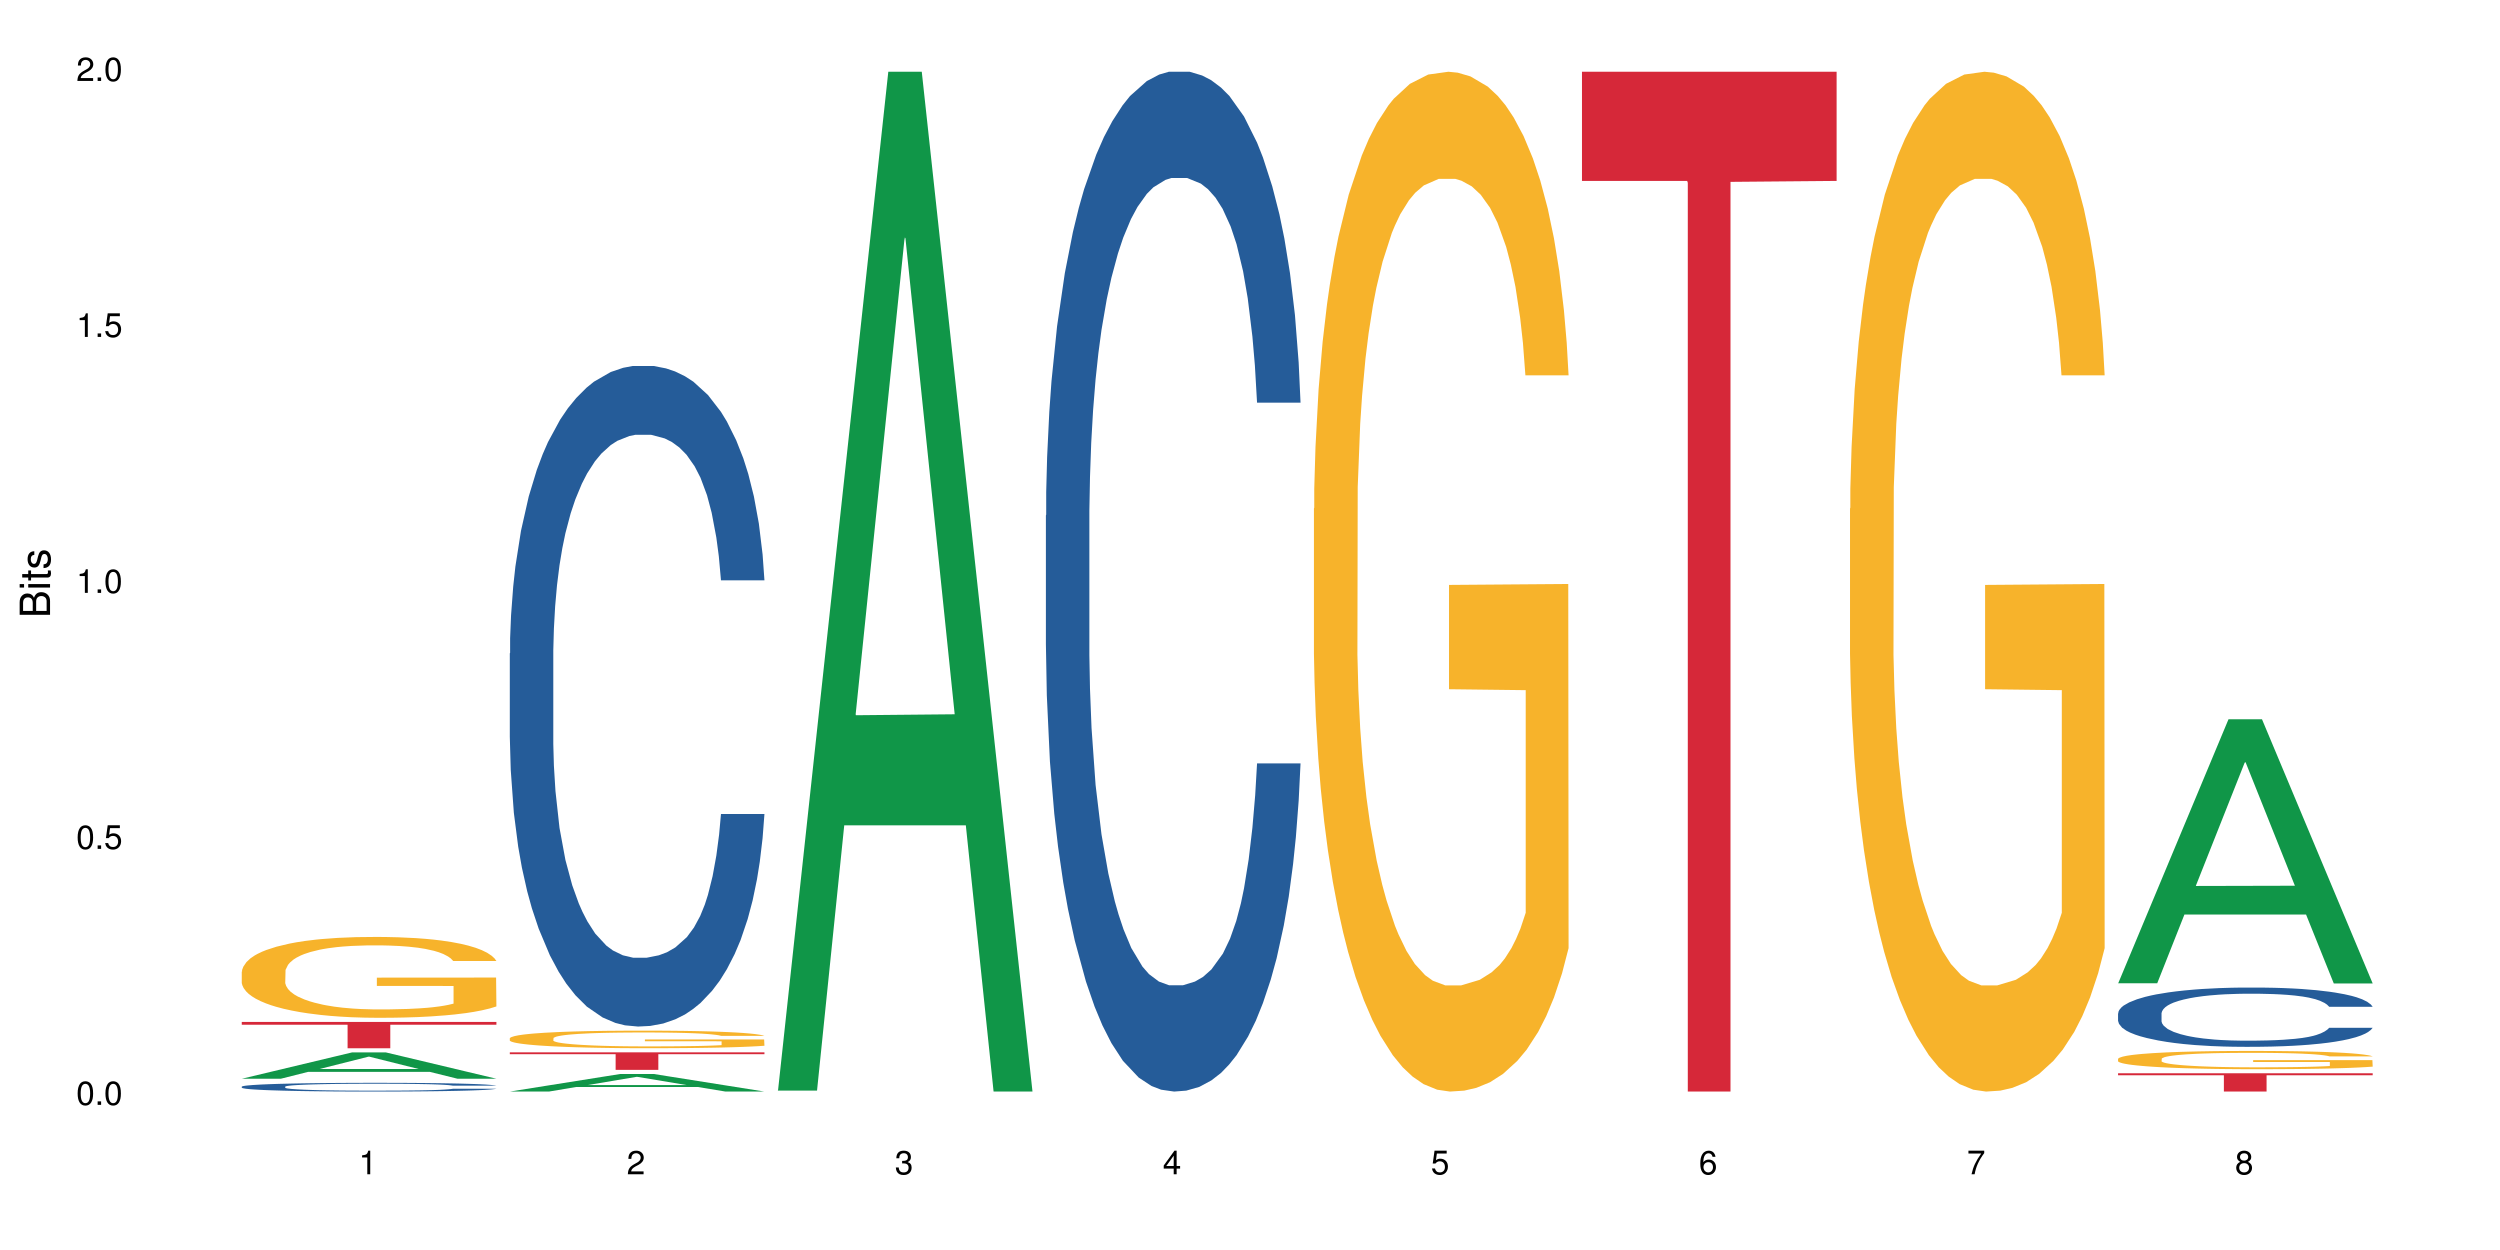 <?xml version="1.0" encoding="UTF-8"?>
<svg xmlns="http://www.w3.org/2000/svg" xmlns:xlink="http://www.w3.org/1999/xlink" width="720pt" height="360pt" viewBox="0 0 720 360" version="1.1">
<defs>
<g>
<symbol overflow="visible" id="glyph0-0">
<path style="stroke:none;" d=""/>
</symbol>
<symbol overflow="visible" id="glyph0-1">
<path style="stroke:none;" d="M 2.641 -6.797 C 2 -6.797 1.422 -6.531 1.078 -6.047 C 0.641 -5.453 0.406 -4.547 0.406 -3.297 C 0.406 -1 1.188 0.219 2.641 0.219 C 4.078 0.219 4.859 -1 4.859 -3.234 C 4.859 -4.562 4.656 -5.438 4.203 -6.047 C 3.844 -6.531 3.281 -6.797 2.641 -6.797 Z M 2.641 -6.047 C 3.547 -6.047 4 -5.125 4 -3.312 C 4 -1.375 3.562 -0.484 2.625 -0.484 C 1.734 -0.484 1.281 -1.422 1.281 -3.281 C 1.281 -5.141 1.734 -6.047 2.641 -6.047 Z M 2.641 -6.047 "/>
</symbol>
<symbol overflow="visible" id="glyph0-2">
<path style="stroke:none;" d="M 1.828 -1 L 0.828 -1 L 0.828 0 L 1.828 0 Z M 1.828 -1 "/>
</symbol>
<symbol overflow="visible" id="glyph0-3">
<path style="stroke:none;" d="M 4.562 -6.797 L 1.062 -6.797 L 0.547 -3.094 L 1.328 -3.094 C 1.719 -3.562 2.047 -3.734 2.578 -3.734 C 3.484 -3.734 4.062 -3.109 4.062 -2.094 C 4.062 -1.125 3.484 -0.531 2.578 -0.531 C 1.828 -0.531 1.375 -0.906 1.188 -1.672 L 0.328 -1.672 C 0.453 -1.109 0.547 -0.844 0.75 -0.594 C 1.125 -0.078 1.828 0.219 2.594 0.219 C 3.969 0.219 4.922 -0.781 4.922 -2.219 C 4.922 -3.562 4.031 -4.484 2.719 -4.484 C 2.25 -4.484 1.859 -4.359 1.469 -4.062 L 1.734 -5.969 L 4.562 -5.969 Z M 4.562 -6.797 "/>
</symbol>
<symbol overflow="visible" id="glyph0-4">
<path style="stroke:none;" d="M 2.484 -4.844 L 2.484 0 L 3.328 0 L 3.328 -6.797 L 2.766 -6.797 C 2.469 -5.75 2.281 -5.609 0.984 -5.453 L 0.984 -4.844 Z M 2.484 -4.844 "/>
</symbol>
<symbol overflow="visible" id="glyph0-5">
<path style="stroke:none;" d="M 4.859 -0.828 L 1.281 -0.828 C 1.359 -1.391 1.672 -1.75 2.5 -2.234 L 3.469 -2.75 C 4.406 -3.266 4.906 -3.969 4.906 -4.812 C 4.906 -5.375 4.672 -5.906 4.266 -6.266 C 3.859 -6.625 3.375 -6.797 2.719 -6.797 C 1.859 -6.797 1.219 -6.5 0.844 -5.922 C 0.609 -5.562 0.5 -5.125 0.484 -4.438 L 1.328 -4.438 C 1.359 -4.906 1.406 -5.188 1.531 -5.406 C 1.75 -5.812 2.188 -6.062 2.703 -6.062 C 3.469 -6.062 4.031 -5.516 4.031 -4.781 C 4.031 -4.25 3.719 -3.797 3.125 -3.438 L 2.234 -2.938 C 0.812 -2.141 0.406 -1.5 0.328 0 L 4.859 0 Z M 4.859 -0.828 "/>
</symbol>
<symbol overflow="visible" id="glyph0-6">
<path style="stroke:none;" d="M 2.125 -3.125 L 2.578 -3.125 C 3.516 -3.125 3.984 -2.703 3.984 -1.891 C 3.984 -1.031 3.469 -0.531 2.578 -0.531 C 1.656 -0.531 1.203 -0.984 1.156 -1.969 L 0.312 -1.969 C 0.344 -1.422 0.438 -1.078 0.609 -0.766 C 0.953 -0.109 1.625 0.219 2.547 0.219 C 3.953 0.219 4.859 -0.609 4.859 -1.906 C 4.859 -2.766 4.516 -3.25 3.703 -3.516 C 4.344 -3.766 4.656 -4.25 4.656 -4.938 C 4.656 -6.109 3.875 -6.797 2.578 -6.797 C 1.203 -6.797 0.484 -6.047 0.453 -4.609 L 1.297 -4.609 C 1.312 -5.016 1.344 -5.25 1.453 -5.453 C 1.641 -5.828 2.062 -6.062 2.594 -6.062 C 3.344 -6.062 3.797 -5.625 3.797 -4.906 C 3.797 -4.422 3.609 -4.141 3.25 -3.984 C 3.016 -3.891 2.719 -3.844 2.125 -3.844 Z M 2.125 -3.125 "/>
</symbol>
<symbol overflow="visible" id="glyph0-7">
<path style="stroke:none;" d="M 3.141 -1.625 L 3.141 0 L 3.984 0 L 3.984 -1.625 L 4.984 -1.625 L 4.984 -2.391 L 3.984 -2.391 L 3.984 -6.797 L 3.359 -6.797 L 0.266 -2.516 L 0.266 -1.625 Z M 3.141 -2.391 L 1 -2.391 L 3.141 -5.359 Z M 3.141 -2.391 "/>
</symbol>
<symbol overflow="visible" id="glyph0-8">
<path style="stroke:none;" d="M 4.781 -5.031 C 4.609 -6.141 3.891 -6.797 2.844 -6.797 C 2.094 -6.797 1.422 -6.438 1.031 -5.828 C 0.609 -5.172 0.406 -4.344 0.406 -3.094 C 0.406 -1.953 0.578 -1.234 0.984 -0.625 C 1.359 -0.078 1.953 0.219 2.703 0.219 C 3.984 0.219 4.922 -0.734 4.922 -2.078 C 4.922 -3.344 4.062 -4.234 2.844 -4.234 C 2.172 -4.234 1.641 -3.969 1.281 -3.469 C 1.281 -5.125 1.828 -6.047 2.797 -6.047 C 3.391 -6.047 3.797 -5.672 3.938 -5.031 Z M 2.734 -3.484 C 3.547 -3.484 4.062 -2.922 4.062 -2 C 4.062 -1.156 3.484 -0.531 2.703 -0.531 C 1.922 -0.531 1.328 -1.188 1.328 -2.047 C 1.328 -2.891 1.906 -3.484 2.734 -3.484 Z M 2.734 -3.484 "/>
</symbol>
<symbol overflow="visible" id="glyph0-9">
<path style="stroke:none;" d="M 4.984 -6.797 L 0.438 -6.797 L 0.438 -5.969 L 4.109 -5.969 C 2.5 -3.656 1.828 -2.234 1.328 0 L 2.219 0 C 2.594 -2.172 3.453 -4.047 4.984 -6.094 Z M 4.984 -6.797 "/>
</symbol>
<symbol overflow="visible" id="glyph0-10">
<path style="stroke:none;" d="M 3.75 -3.578 C 4.453 -4 4.688 -4.344 4.688 -4.984 C 4.688 -6.047 3.844 -6.797 2.641 -6.797 C 1.438 -6.797 0.594 -6.047 0.594 -4.984 C 0.594 -4.359 0.828 -4.016 1.516 -3.578 C 0.734 -3.203 0.359 -2.641 0.359 -1.891 C 0.359 -0.641 1.297 0.219 2.641 0.219 C 3.984 0.219 4.922 -0.641 4.922 -1.875 C 4.922 -2.641 4.531 -3.203 3.75 -3.578 Z M 2.641 -6.047 C 3.359 -6.047 3.812 -5.625 3.812 -4.969 C 3.812 -4.344 3.344 -3.922 2.641 -3.922 C 1.922 -3.922 1.453 -4.344 1.453 -4.984 C 1.453 -5.625 1.922 -6.047 2.641 -6.047 Z M 2.641 -3.203 C 3.484 -3.203 4.062 -2.672 4.062 -1.875 C 4.062 -1.062 3.484 -0.531 2.625 -0.531 C 1.797 -0.531 1.219 -1.078 1.219 -1.875 C 1.219 -2.672 1.797 -3.203 2.641 -3.203 Z M 2.641 -3.203 "/>
</symbol>
<symbol overflow="visible" id="glyph1-0">
<path style="stroke:none;" d=""/>
</symbol>
<symbol overflow="visible" id="glyph1-1">
<path style="stroke:none;" d="M 0 -0.953 L 0 -4.891 C 0 -5.719 -0.234 -6.344 -0.734 -6.797 C -1.188 -7.234 -1.812 -7.469 -2.5 -7.469 C -3.547 -7.469 -4.188 -7 -4.625 -5.875 C -4.984 -6.672 -5.641 -7.094 -6.531 -7.094 C -7.156 -7.094 -7.734 -6.859 -8.141 -6.391 C -8.562 -5.938 -8.75 -5.344 -8.75 -4.5 L -8.75 -0.953 Z M -4.984 -2.062 L -7.766 -2.062 L -7.766 -4.219 C -7.766 -4.844 -7.688 -5.203 -7.453 -5.5 C -7.219 -5.812 -6.859 -5.969 -6.375 -5.969 C -5.906 -5.969 -5.531 -5.812 -5.297 -5.5 C -5.062 -5.203 -4.984 -4.844 -4.984 -4.219 Z M -0.984 -2.062 L -4 -2.062 L -4 -4.781 C -4 -5.328 -3.859 -5.688 -3.578 -5.953 C -3.297 -6.219 -2.922 -6.359 -2.484 -6.359 C -2.062 -6.359 -1.688 -6.219 -1.406 -5.953 C -1.109 -5.688 -0.984 -5.328 -0.984 -4.781 Z M -0.984 -2.062 "/>
</symbol>
<symbol overflow="visible" id="glyph1-2">
<path style="stroke:none;" d="M -6.281 -1.797 L -6.281 -0.797 L 0 -0.797 L 0 -1.797 Z M -8.75 -1.797 L -8.75 -0.797 L -7.484 -0.797 L -7.484 -1.797 Z M -8.75 -1.797 "/>
</symbol>
<symbol overflow="visible" id="glyph1-3">
<path style="stroke:none;" d="M -6.281 -3.047 L -6.281 -2.016 L -8.016 -2.016 L -8.016 -1.016 L -6.281 -1.016 L -6.281 -0.172 L -5.469 -0.172 L -5.469 -1.016 L -0.719 -1.016 C -0.078 -1.016 0.281 -1.453 0.281 -2.234 C 0.281 -2.469 0.25 -2.719 0.188 -3.047 L -0.641 -3.047 C -0.609 -2.922 -0.594 -2.766 -0.594 -2.562 C -0.594 -2.141 -0.719 -2.016 -1.156 -2.016 L -5.469 -2.016 L -5.469 -3.047 Z M -6.281 -3.047 "/>
</symbol>
<symbol overflow="visible" id="glyph1-4">
<path style="stroke:none;" d="M -4.531 -5.25 C -5.766 -5.25 -6.469 -4.422 -6.469 -2.969 C -6.469 -1.516 -5.719 -0.562 -4.547 -0.562 C -3.562 -0.562 -3.094 -1.062 -2.734 -2.562 L -2.516 -3.484 C -2.344 -4.188 -2.094 -4.469 -1.625 -4.469 C -1.047 -4.469 -0.641 -3.875 -0.641 -3 C -0.641 -2.453 -0.797 -2 -1.062 -1.75 C -1.25 -1.594 -1.422 -1.531 -1.875 -1.469 L -1.875 -0.406 C -0.422 -0.453 0.281 -1.266 0.281 -2.922 C 0.281 -4.5 -0.5 -5.516 -1.719 -5.516 C -2.656 -5.516 -3.172 -4.984 -3.469 -3.734 L -3.703 -2.766 C -3.891 -1.953 -4.156 -1.609 -4.594 -1.609 C -5.172 -1.609 -5.547 -2.125 -5.547 -2.938 C -5.547 -3.75 -5.203 -4.172 -4.531 -4.203 Z M -4.531 -5.25 "/>
</symbol>
</g>
</defs>
<g id="surface14109">
<rect x="0" y="0" width="720" height="360" style="fill:rgb(100%,100%,100%);fill-opacity:1;stroke:none;"/>
<path style=" stroke:none;fill-rule:nonzero;fill:rgb(6.275%,58.824%,28.235%);fill-opacity:1;" d="M 69.629 310.668 L 69.707 310.664 L 101.441 303.082 L 111.078 303.082 L 142.965 310.676 L 131.762 310.676 L 123.77 308.695 L 88.746 308.695 L 80.91 310.668 L 69.629 310.668 L 92.117 307.875 L 120.559 307.867 L 106.375 304.324 L 106.219 304.316 L 106.062 304.336 L 92.039 307.867 L 92.117 307.875 Z M 69.629 310.668 "/>
<path style=" stroke:none;fill-rule:nonzero;fill:rgb(14.51%,36.078%,60%);fill-opacity:1;" d="M 69.629 312.949 L 69.719 312.949 L 69.719 312.895 L 69.988 312.805 L 70.613 312.695 L 71.238 312.621 L 72.848 312.484 L 75.086 312.352 L 77.41 312.25 L 79.109 312.191 L 80.629 312.145 L 84.117 312.062 L 86.355 312.016 L 88.77 311.977 L 91.719 311.938 L 93.867 311.914 L 98.695 311.879 L 102.273 311.863 L 105.047 311.855 L 111.039 311.855 L 114.613 311.867 L 117.207 311.875 L 120.07 311.895 L 122.484 311.914 L 126.688 311.965 L 130.445 312.031 L 132.145 312.066 L 134.828 312.141 L 136.883 312.207 L 138.316 312.266 L 139.926 312.352 L 141.355 312.457 L 142.43 312.574 L 142.965 312.672 L 130.445 312.672 L 129.82 312.582 L 129.102 312.508 L 127.762 312.414 L 126.422 312.348 L 124.543 312.281 L 122.844 312.238 L 120.516 312.195 L 118.461 312.168 L 116.312 312.145 L 114.258 312.133 L 110.32 312.117 L 105.762 312.117 L 104.062 312.121 L 100.574 312.141 L 98.695 312.156 L 96.012 312.188 L 94.133 312.219 L 91.898 312.266 L 90.379 312.305 L 88.5 312.363 L 87.16 312.418 L 85.637 312.492 L 84.742 312.551 L 83.938 312.613 L 83.223 312.691 L 82.688 312.77 L 82.328 312.855 L 82.148 312.938 L 82.148 313.297 L 82.328 313.379 L 82.777 313.473 L 83.938 313.613 L 85.637 313.734 L 87.605 313.832 L 89.484 313.902 L 90.559 313.934 L 91.988 313.973 L 94.223 314.016 L 97.445 314.062 L 99.32 314.082 L 102.184 314.098 L 105.137 314.109 L 109.07 314.109 L 112.559 314.098 L 114.883 314.09 L 117.297 314.07 L 120.605 314.031 L 122.664 313.992 L 124.453 313.949 L 125.793 313.906 L 126.688 313.871 L 128.031 313.797 L 129.102 313.719 L 129.906 313.641 L 130.445 313.562 L 142.965 313.562 L 142.43 313.652 L 141.625 313.742 L 140.82 313.809 L 139.566 313.891 L 138.137 313.961 L 136.078 314.043 L 134.379 314.094 L 132.145 314.152 L 130.086 314.195 L 127.852 314.234 L 124.543 314.281 L 122.395 314.305 L 120.07 314.324 L 117.297 314.344 L 113.809 314.359 L 110.055 314.367 L 106.566 314.371 L 102.809 314.367 L 100.035 314.355 L 96.371 314.336 L 91.809 314.293 L 88.5 314.25 L 85.906 314.207 L 83.672 314.16 L 81.168 314.098 L 77.945 314 L 75.98 313.922 L 74.637 313.855 L 73.117 313.766 L 72.043 313.688 L 70.793 313.559 L 69.898 313.395 L 69.629 313.266 Z M 69.629 312.949 "/>
<path style=" stroke:none;fill-rule:nonzero;fill:rgb(96.863%,70.196%,16.863%);fill-opacity:1;" d="M 69.629 279.812 L 69.719 279.793 L 69.719 279.367 L 70.078 278.41 L 70.973 277.09 L 72.133 276.004 L 73.387 275.152 L 74.191 274.707 L 75.531 274.07 L 76.695 273.602 L 79.645 272.645 L 83.402 271.75 L 85.461 271.367 L 87.785 271.004 L 91.094 270.602 L 92.613 270.453 L 97.266 270.113 L 102.543 269.898 L 108.355 269.836 L 111.039 269.855 L 114.703 269.941 L 119.711 270.176 L 122.574 270.391 L 124.809 270.602 L 127.137 270.879 L 129.996 271.305 L 132.68 271.812 L 134.828 272.324 L 136.973 272.961 L 138.762 273.645 L 140.281 274.387 L 141.625 275.281 L 142.43 276.027 L 142.965 276.77 L 130.535 276.77 L 129.82 276.027 L 129.016 275.453 L 127.672 274.75 L 126.332 274.238 L 124.988 273.836 L 122.484 273.281 L 120.34 272.941 L 117.656 272.645 L 115.062 272.453 L 112.109 272.324 L 110.32 272.281 L 105.582 272.281 L 101.289 272.43 L 98.785 272.602 L 96.996 272.77 L 94.492 273.09 L 92.973 273.344 L 92.078 273.516 L 89.395 274.176 L 87.605 274.77 L 86.621 275.176 L 85.371 275.812 L 84.477 276.387 L 83.492 277.238 L 82.953 277.875 L 82.238 279.324 L 82.148 283.152 L 82.418 283.961 L 82.953 284.832 L 83.672 285.598 L 84.742 286.406 L 85.816 287.023 L 87.695 287.855 L 89.305 288.406 L 90.559 288.77 L 92.973 289.344 L 93.957 289.535 L 96.281 289.918 L 98.695 290.215 L 101.648 290.469 L 103.883 290.598 L 107.461 290.703 L 112.02 290.703 L 117.387 290.578 L 120.785 290.406 L 123.109 290.238 L 124.633 290.086 L 126.508 289.852 L 127.852 289.641 L 129.102 289.406 L 130.625 289.047 L 130.625 283.961 L 108.535 283.941 L 108.535 281.559 L 142.875 281.535 L 142.965 289.852 L 141.086 290.43 L 138.762 290.98 L 136.527 291.406 L 134.199 291.77 L 130.891 292.172 L 128.207 292.426 L 124.094 292.727 L 120.34 292.918 L 116.402 293.043 L 112.914 293.109 L 108.801 293.129 L 105.137 293.086 L 101.199 292.961 L 98.07 292.789 L 95.207 292.578 L 92.344 292.301 L 88.77 291.852 L 86.441 291.492 L 84.027 291.043 L 81.613 290.512 L 79.469 289.938 L 78.035 289.492 L 76.605 288.98 L 75.086 288.344 L 73.652 287.621 L 72.582 286.961 L 71.598 286.215 L 70.883 285.516 L 70.164 284.555 L 69.809 283.789 L 69.629 283.133 Z M 69.629 279.812 "/>
<path style=" stroke:none;fill-rule:nonzero;fill:rgb(83.922%,15.686%,22.353%);fill-opacity:1;" d="M 69.629 294.309 L 142.965 294.309 L 142.965 295.121 L 112.402 295.129 L 112.402 301.902 L 100.105 301.902 L 100.105 295.137 L 99.926 295.121 L 69.629 295.121 Z M 69.629 294.309 "/>
<path style=" stroke:none;fill-rule:nonzero;fill:rgb(6.275%,58.824%,28.235%);fill-opacity:1;" d="M 146.824 314.367 L 146.902 314.359 L 178.637 309.309 L 188.273 309.309 L 220.16 314.371 L 208.957 314.371 L 200.965 313.051 L 165.941 313.051 L 158.109 314.367 L 146.824 314.367 L 169.312 312.504 L 197.754 312.496 L 183.57 310.137 L 183.414 310.129 L 183.258 310.145 L 169.234 312.496 L 169.312 312.504 Z M 146.824 314.367 "/>
<path style=" stroke:none;fill-rule:nonzero;fill:rgb(14.51%,36.078%,60%);fill-opacity:1;" d="M 146.824 188.176 L 146.914 188.004 L 146.914 183.828 L 147.184 177.223 L 147.809 168.875 L 148.434 163.137 L 150.043 152.875 L 152.281 142.965 L 154.605 135.312 L 156.305 130.789 L 157.824 127.312 L 161.312 120.879 L 163.551 117.574 L 165.965 114.617 L 168.914 111.664 L 171.062 109.922 L 175.891 107.141 L 179.469 105.926 L 182.242 105.402 L 188.234 105.402 L 191.812 106.098 L 194.406 106.969 L 197.266 108.359 L 199.68 109.922 L 203.883 113.75 L 207.641 118.617 L 209.34 121.402 L 212.023 126.793 L 214.078 132.008 L 215.512 136.531 L 217.121 142.965 L 218.551 150.789 L 219.625 159.656 L 220.16 167.137 L 207.641 167.137 L 207.016 160.18 L 206.301 154.789 L 204.957 147.66 L 203.617 142.617 L 201.738 137.574 L 200.039 134.27 L 197.715 130.965 L 195.656 128.879 L 193.512 127.312 L 191.453 126.27 L 187.52 125.227 L 182.957 125.227 L 181.258 125.574 L 177.77 126.965 L 175.891 128.184 L 173.207 130.617 L 171.332 132.879 L 169.094 136.355 L 167.574 139.312 L 165.695 143.832 L 164.355 147.832 L 162.836 153.57 L 161.941 157.918 L 161.137 162.789 L 160.418 168.527 L 159.883 174.613 L 159.523 181.047 L 159.348 187.309 L 159.348 214.262 L 159.523 220.52 L 159.973 227.824 L 161.137 238.434 L 162.836 247.648 L 164.801 254.953 L 166.68 260.168 L 167.754 262.605 L 169.184 265.387 L 171.418 268.863 L 174.641 272.344 L 176.516 273.734 L 179.379 275.125 L 182.332 275.82 L 186.266 275.82 L 189.754 275.125 L 192.078 274.254 L 194.492 272.863 L 197.805 269.906 L 199.859 267.125 L 201.648 263.82 L 202.988 260.516 L 203.883 257.734 L 205.227 252.344 L 206.301 246.434 L 207.105 240.344 L 207.641 234.434 L 220.16 234.434 L 219.625 241.391 L 218.82 248.172 L 218.016 253.215 L 216.762 259.301 L 215.332 264.691 L 213.273 270.777 L 211.574 274.777 L 209.34 279.125 L 207.281 282.43 L 205.047 285.383 L 201.738 288.863 L 199.59 290.602 L 197.266 292.168 L 194.492 293.559 L 191.004 294.773 L 187.25 295.469 L 183.762 295.645 L 180.004 295.297 L 177.234 294.602 L 173.566 293.035 L 169.004 289.906 L 165.695 286.602 L 163.102 283.297 L 160.867 279.82 L 158.363 275.125 L 155.145 267.473 L 153.176 261.562 L 151.832 256.691 L 150.312 249.91 L 149.238 243.824 L 147.988 234.086 L 147.094 221.738 L 146.824 212.176 Z M 146.824 188.176 "/>
<path style=" stroke:none;fill-rule:nonzero;fill:rgb(96.863%,70.196%,16.863%);fill-opacity:1;" d="M 146.824 298.992 L 146.914 298.988 L 146.914 298.895 L 147.273 298.688 L 148.168 298.402 L 149.328 298.164 L 150.582 297.98 L 151.387 297.883 L 152.727 297.746 L 153.891 297.641 L 156.844 297.434 L 160.598 297.242 L 162.656 297.156 L 164.98 297.078 L 168.289 296.992 L 169.809 296.957 L 174.461 296.883 L 179.738 296.84 L 185.551 296.824 L 188.234 296.828 L 191.898 296.848 L 196.91 296.898 L 199.77 296.945 L 202.008 296.992 L 204.332 297.051 L 207.195 297.145 L 209.875 297.254 L 212.023 297.363 L 214.168 297.504 L 215.957 297.652 L 217.477 297.812 L 218.82 298.008 L 219.625 298.168 L 220.16 298.332 L 207.73 298.332 L 207.016 298.168 L 206.211 298.043 L 204.867 297.891 L 203.527 297.781 L 202.184 297.691 L 199.68 297.574 L 197.535 297.5 L 194.852 297.434 L 192.258 297.395 L 189.305 297.363 L 187.52 297.355 L 182.777 297.355 L 178.484 297.387 L 175.98 297.426 L 174.191 297.461 L 171.688 297.531 L 170.168 297.586 L 169.273 297.625 L 166.59 297.766 L 164.801 297.898 L 163.816 297.984 L 162.566 298.125 L 161.672 298.25 L 160.688 298.434 L 160.152 298.57 L 159.434 298.887 L 159.348 299.719 L 159.613 299.895 L 160.152 300.082 L 160.867 300.25 L 161.941 300.426 L 163.012 300.559 L 164.891 300.738 L 166.5 300.859 L 167.754 300.938 L 170.168 301.062 L 171.152 301.105 L 173.477 301.188 L 175.891 301.254 L 178.844 301.309 L 181.078 301.336 L 184.656 301.359 L 189.219 301.359 L 194.582 301.332 L 197.98 301.293 L 200.309 301.258 L 201.828 301.227 L 203.707 301.176 L 205.047 301.129 L 206.301 301.078 L 207.82 301 L 207.82 299.895 L 185.73 299.891 L 185.73 299.371 L 220.07 299.367 L 220.16 301.176 L 218.285 301.301 L 215.957 301.418 L 213.723 301.512 L 211.398 301.59 L 208.086 301.68 L 205.406 301.734 L 201.289 301.797 L 197.535 301.84 L 193.598 301.867 L 190.113 301.883 L 185.996 301.887 L 182.332 301.879 L 178.395 301.852 L 175.266 301.812 L 172.402 301.766 L 169.543 301.707 L 165.965 301.609 L 163.641 301.531 L 161.223 301.434 L 158.809 301.316 L 156.664 301.191 L 155.23 301.098 L 153.801 300.984 L 152.281 300.848 L 150.852 300.688 L 149.777 300.547 L 148.793 300.383 L 148.078 300.23 L 147.363 300.023 L 147.004 299.855 L 146.824 299.715 Z M 146.824 298.992 "/>
<path style=" stroke:none;fill-rule:nonzero;fill:rgb(83.922%,15.686%,22.353%);fill-opacity:1;" d="M 146.824 303.066 L 220.16 303.066 L 220.16 303.609 L 189.598 303.613 L 189.598 308.129 L 177.301 308.129 L 177.301 303.617 L 177.121 303.609 L 146.824 303.609 Z M 146.824 303.066 "/>
<path style=" stroke:none;fill-rule:nonzero;fill:rgb(6.275%,58.824%,28.235%);fill-opacity:1;" d="M 224.02 314.094 L 224.098 313.82 L 255.832 20.664 L 265.469 20.664 L 297.355 314.371 L 286.152 314.371 L 278.16 237.703 L 243.141 237.703 L 235.305 314.094 L 224.02 314.094 L 246.508 205.988 L 274.949 205.711 L 260.77 68.648 L 260.609 68.375 L 260.453 69.199 L 246.43 205.711 L 246.508 205.988 Z M 224.02 314.094 "/>
<path style=" stroke:none;fill-rule:nonzero;fill:rgb(14.51%,36.078%,60%);fill-opacity:1;" d="M 301.219 148.457 L 301.305 148.188 L 301.305 141.742 L 301.574 131.543 L 302.199 118.656 L 302.828 109.797 L 304.438 93.957 L 306.672 78.652 L 308.996 66.84 L 310.695 59.859 L 312.219 54.492 L 315.707 44.559 L 317.941 39.457 L 320.355 34.891 L 323.309 30.328 L 325.453 27.645 L 330.285 23.348 L 333.859 21.469 L 336.633 20.664 L 342.625 20.664 L 346.203 21.738 L 348.797 23.078 L 351.656 25.227 L 354.074 27.645 L 358.277 33.551 L 362.031 41.066 L 363.73 45.363 L 366.414 53.684 L 368.473 61.738 L 369.902 68.719 L 371.512 78.652 L 372.945 90.734 L 374.016 104.426 L 374.555 115.969 L 362.031 115.969 L 361.406 105.23 L 360.691 96.91 L 359.348 85.902 L 358.008 78.117 L 356.129 70.332 L 354.43 65.23 L 352.105 60.129 L 350.047 56.906 L 347.902 54.492 L 345.844 52.879 L 341.91 51.27 L 337.348 51.27 L 335.648 51.805 L 332.16 53.953 L 330.285 55.832 L 327.602 59.59 L 325.723 63.082 L 323.484 68.449 L 321.965 73.016 L 320.086 79.996 L 318.746 86.172 L 317.227 95.031 L 316.332 101.742 L 315.527 109.258 L 314.812 118.117 L 314.273 127.516 L 313.918 137.449 L 313.738 147.113 L 313.738 188.727 L 313.918 198.391 L 314.363 209.668 L 315.527 226.043 L 317.227 240.273 L 319.195 251.547 L 321.07 259.602 L 322.145 263.359 L 323.574 267.656 L 325.812 273.027 L 329.031 278.395 L 330.91 280.543 L 333.77 282.691 L 336.723 283.766 L 340.656 283.766 L 344.145 282.691 L 346.473 281.348 L 348.887 279.199 L 352.195 274.637 L 354.25 270.34 L 356.039 265.242 L 357.383 260.141 L 358.277 255.844 L 359.617 247.52 L 360.691 238.395 L 361.496 228.996 L 362.031 219.867 L 374.555 219.867 L 374.016 230.609 L 373.211 241.078 L 372.406 248.863 L 371.156 258.262 L 369.723 266.582 L 367.668 275.98 L 365.969 282.152 L 363.73 288.867 L 361.676 293.969 L 359.438 298.531 L 356.129 303.898 L 353.984 306.586 L 351.656 309 L 348.887 311.148 L 345.398 313.027 L 341.641 314.102 L 338.152 314.371 L 334.398 313.832 L 331.625 312.762 L 327.957 310.344 L 323.398 305.512 L 320.086 300.41 L 317.496 295.309 L 315.258 289.941 L 312.754 282.691 L 309.535 270.879 L 307.566 261.75 L 306.227 254.234 L 304.707 243.762 L 303.633 234.367 L 302.379 219.332 L 301.484 200.27 L 301.219 185.504 Z M 301.219 148.457 "/>
<path style=" stroke:none;fill-rule:nonzero;fill:rgb(96.863%,70.196%,16.863%);fill-opacity:1;" d="M 378.414 146.461 L 378.504 146.191 L 378.504 140.828 L 378.859 128.758 L 379.754 112.129 L 380.918 98.449 L 382.168 87.719 L 382.973 82.086 L 384.316 74.039 L 385.477 68.141 L 388.43 56.07 L 392.188 44.805 L 394.242 39.977 L 396.566 35.414 L 399.879 30.32 L 401.398 28.441 L 406.047 24.148 L 411.324 21.469 L 417.137 20.664 L 419.82 20.93 L 423.488 22.004 L 428.496 24.953 L 431.359 27.637 L 433.594 30.32 L 435.918 33.805 L 438.781 39.172 L 441.465 45.609 L 443.609 52.047 L 445.758 60.094 L 447.547 68.676 L 449.066 78.062 L 450.406 89.328 L 451.211 98.715 L 451.75 108.105 L 439.316 108.105 L 438.602 98.715 L 437.797 91.477 L 436.457 82.625 L 435.113 76.188 L 433.773 71.09 L 431.27 64.117 L 429.121 59.824 L 426.438 56.07 L 423.848 53.656 L 420.895 52.047 L 419.105 51.508 L 414.367 51.508 L 410.074 53.387 L 407.57 55.531 L 405.781 57.68 L 403.277 61.703 L 401.754 64.922 L 400.859 67.066 L 398.18 75.383 L 396.391 82.891 L 395.406 87.988 L 394.152 96.035 L 393.258 103.277 L 392.277 114.004 L 391.738 122.051 L 391.023 140.293 L 390.934 188.574 L 391.203 198.766 L 391.738 209.762 L 392.453 219.418 L 393.527 229.609 L 394.602 237.391 L 396.48 247.852 L 398.09 254.824 L 399.34 259.383 L 401.754 266.625 L 402.738 269.039 L 405.066 273.867 L 407.48 277.625 L 410.43 280.844 L 412.668 282.453 L 416.242 283.793 L 420.805 283.793 L 426.172 282.184 L 429.57 280.039 L 431.895 277.891 L 433.414 276.016 L 435.293 273.062 L 436.637 270.383 L 437.887 267.43 L 439.406 262.871 L 439.406 198.766 L 417.316 198.496 L 417.316 168.457 L 451.66 168.188 L 451.75 273.062 L 449.871 280.305 L 447.547 287.281 L 445.309 292.645 L 442.984 297.203 L 439.676 302.301 L 436.992 305.52 L 432.879 309.273 L 429.121 311.688 L 425.188 313.297 L 421.699 314.102 L 417.586 314.371 L 413.918 313.836 L 409.984 312.227 L 406.852 310.078 L 403.992 307.398 L 401.129 303.91 L 397.551 298.277 L 395.227 293.719 L 392.812 288.086 L 390.398 281.379 L 388.25 274.137 L 386.82 268.504 L 385.391 262.066 L 383.867 254.02 L 382.438 244.898 L 381.363 236.586 L 380.379 227.195 L 379.664 218.344 L 378.949 206.277 L 378.594 196.621 L 378.414 188.305 Z M 378.414 146.461 "/>
<path style=" stroke:none;fill-rule:nonzero;fill:rgb(83.922%,15.686%,22.353%);fill-opacity:1;" d="M 455.609 20.664 L 528.945 20.664 L 528.945 52.102 L 498.383 52.379 L 498.383 314.371 L 486.086 314.371 L 486.086 52.652 L 485.906 52.102 L 455.609 52.102 Z M 455.609 20.664 "/>
<path style=" stroke:none;fill-rule:nonzero;fill:rgb(96.863%,70.196%,16.863%);fill-opacity:1;" d="M 532.805 146.461 L 532.895 146.191 L 532.895 140.828 L 533.254 128.758 L 534.145 112.129 L 535.309 98.449 L 536.562 87.719 L 537.367 82.086 L 538.707 74.039 L 539.871 68.141 L 542.82 56.07 L 546.578 44.805 L 548.637 39.977 L 550.961 35.414 L 554.27 30.32 L 555.789 28.441 L 560.441 24.148 L 565.715 21.469 L 571.531 20.664 L 574.215 20.93 L 577.879 22.004 L 582.887 24.953 L 585.75 27.637 L 587.984 30.32 L 590.312 33.805 L 593.172 39.172 L 595.855 45.609 L 598.004 52.047 L 600.148 60.094 L 601.938 68.676 L 603.457 78.062 L 604.801 89.328 L 605.605 98.715 L 606.141 108.105 L 593.711 108.105 L 592.996 98.715 L 592.188 91.477 L 590.848 82.625 L 589.508 76.188 L 588.164 71.09 L 585.66 64.117 L 583.516 59.824 L 580.832 56.07 L 578.238 53.656 L 575.285 52.047 L 573.496 51.508 L 568.758 51.508 L 564.465 53.387 L 561.961 55.531 L 560.172 57.68 L 557.668 61.703 L 556.148 64.922 L 555.254 67.066 L 552.57 75.383 L 550.781 82.891 L 549.797 87.988 L 548.547 96.035 L 547.652 103.277 L 546.668 114.004 L 546.129 122.051 L 545.414 140.293 L 545.324 188.574 L 545.594 198.766 L 546.129 209.762 L 546.848 219.418 L 547.918 229.609 L 548.992 237.391 L 550.871 247.852 L 552.48 254.824 L 553.734 259.383 L 556.148 266.625 L 557.133 269.039 L 559.457 273.867 L 561.871 277.625 L 564.824 280.844 L 567.059 282.453 L 570.637 283.793 L 575.195 283.793 L 580.562 282.184 L 583.961 280.039 L 586.285 277.891 L 587.809 276.016 L 589.684 273.062 L 591.027 270.383 L 592.277 267.43 L 593.801 262.871 L 593.801 198.766 L 571.707 198.496 L 571.707 168.457 L 606.051 168.188 L 606.141 273.062 L 604.262 280.305 L 601.938 287.281 L 599.703 292.645 L 597.375 297.203 L 594.066 302.301 L 591.383 305.52 L 587.27 309.273 L 583.516 311.688 L 579.578 313.297 L 576.09 314.102 L 571.977 314.371 L 568.309 313.836 L 564.375 312.227 L 561.246 310.078 L 558.383 307.398 L 555.52 303.91 L 551.945 298.277 L 549.617 293.719 L 547.203 288.086 L 544.789 281.379 L 542.645 274.137 L 541.211 268.504 L 539.781 262.066 L 538.262 254.02 L 536.828 244.898 L 535.758 236.586 L 534.773 227.195 L 534.059 218.344 L 533.34 206.277 L 532.984 196.621 L 532.805 188.305 Z M 532.805 146.461 "/>
<path style=" stroke:none;fill-rule:nonzero;fill:rgb(6.275%,58.824%,28.235%);fill-opacity:1;" d="M 610 283.172 L 610.078 283.102 L 641.812 207.141 L 651.449 207.141 L 683.336 283.242 L 672.133 283.242 L 664.141 263.379 L 629.117 263.379 L 621.285 283.172 L 610 283.172 L 632.488 255.16 L 660.93 255.09 L 646.746 219.574 L 646.59 219.504 L 646.434 219.719 L 632.41 255.09 L 632.488 255.16 Z M 610 283.172 "/>
<path style=" stroke:none;fill-rule:nonzero;fill:rgb(14.51%,36.078%,60%);fill-opacity:1;" d="M 610 291.848 L 610.09 291.832 L 610.09 291.457 L 610.359 290.867 L 610.984 290.117 L 611.609 289.602 L 613.219 288.684 L 615.457 287.793 L 617.781 287.105 L 619.48 286.699 L 621 286.387 L 624.488 285.812 L 626.727 285.516 L 629.141 285.25 L 632.09 284.984 L 634.238 284.828 L 639.066 284.578 L 642.645 284.469 L 645.418 284.422 L 651.41 284.422 L 654.988 284.484 L 657.578 284.562 L 660.441 284.688 L 662.855 284.828 L 667.059 285.172 L 670.816 285.609 L 672.516 285.859 L 675.199 286.34 L 677.254 286.809 L 678.688 287.215 L 680.297 287.793 L 681.727 288.496 L 682.801 289.289 L 683.336 289.961 L 670.816 289.961 L 670.191 289.336 L 669.477 288.852 L 668.133 288.215 L 666.793 287.762 L 664.914 287.309 L 663.215 287.012 L 660.891 286.715 L 658.832 286.527 L 656.688 286.387 L 654.629 286.293 L 650.695 286.199 L 646.133 286.199 L 644.434 286.23 L 640.945 286.355 L 639.066 286.465 L 636.383 286.684 L 634.508 286.887 L 632.27 287.199 L 630.75 287.465 L 628.871 287.871 L 627.531 288.23 L 626.008 288.742 L 625.117 289.133 L 624.309 289.57 L 623.594 290.086 L 623.059 290.633 L 622.699 291.211 L 622.523 291.77 L 622.523 294.188 L 622.699 294.75 L 623.148 295.406 L 624.309 296.359 L 626.008 297.184 L 627.977 297.84 L 629.855 298.309 L 630.93 298.527 L 632.359 298.777 L 634.594 299.086 L 637.816 299.398 L 639.691 299.523 L 642.555 299.648 L 645.508 299.711 L 649.441 299.711 L 652.93 299.648 L 655.254 299.57 L 657.668 299.445 L 660.977 299.18 L 663.035 298.934 L 664.824 298.637 L 666.164 298.34 L 667.059 298.09 L 668.402 297.605 L 669.477 297.074 L 670.281 296.527 L 670.816 296 L 683.336 296 L 682.801 296.621 L 681.996 297.23 L 681.191 297.684 L 679.938 298.23 L 678.508 298.715 L 676.449 299.258 L 674.75 299.617 L 672.516 300.008 L 670.457 300.305 L 668.223 300.57 L 664.914 300.883 L 662.766 301.039 L 660.441 301.18 L 657.668 301.305 L 654.18 301.414 L 650.426 301.477 L 646.938 301.492 L 643.18 301.461 L 640.41 301.398 L 636.742 301.258 L 632.18 300.977 L 628.871 300.68 L 626.277 300.383 L 624.043 300.07 L 621.539 299.648 L 618.316 298.961 L 616.352 298.434 L 615.008 297.996 L 613.488 297.387 L 612.414 296.84 L 611.164 295.969 L 610.27 294.859 L 610 294 Z M 610 291.848 "/>
<path style=" stroke:none;fill-rule:nonzero;fill:rgb(96.863%,70.196%,16.863%);fill-opacity:1;" d="M 610 304.922 L 610.09 304.918 L 610.09 304.82 L 610.449 304.605 L 611.344 304.309 L 612.504 304.062 L 613.758 303.871 L 614.562 303.77 L 615.902 303.625 L 617.066 303.52 L 620.016 303.305 L 623.773 303.102 L 625.832 303.016 L 628.156 302.934 L 631.465 302.844 L 632.984 302.809 L 637.637 302.73 L 642.914 302.684 L 648.727 302.668 L 651.41 302.676 L 655.074 302.695 L 660.086 302.746 L 662.945 302.793 L 665.184 302.844 L 667.508 302.906 L 670.367 303 L 673.051 303.117 L 675.199 303.23 L 677.344 303.375 L 679.133 303.531 L 680.652 303.699 L 681.996 303.898 L 682.801 304.066 L 683.336 304.234 L 670.906 304.234 L 670.191 304.066 L 669.387 303.938 L 668.043 303.781 L 666.703 303.664 L 665.359 303.574 L 662.855 303.449 L 660.711 303.371 L 658.027 303.305 L 655.434 303.262 L 652.48 303.23 L 650.695 303.223 L 645.953 303.223 L 641.66 303.258 L 639.156 303.293 L 637.367 303.332 L 634.863 303.406 L 633.344 303.461 L 632.449 303.5 L 629.766 303.648 L 627.977 303.785 L 626.992 303.875 L 625.742 304.02 L 624.848 304.148 L 623.863 304.34 L 623.328 304.484 L 622.609 304.812 L 622.523 305.676 L 622.789 305.859 L 623.328 306.059 L 624.043 306.23 L 625.117 306.414 L 626.188 306.551 L 628.066 306.738 L 629.676 306.863 L 630.93 306.945 L 633.344 307.074 L 634.328 307.117 L 636.652 307.203 L 639.066 307.273 L 642.02 307.328 L 644.254 307.359 L 647.832 307.383 L 652.395 307.383 L 657.758 307.355 L 661.156 307.316 L 663.484 307.277 L 665.004 307.242 L 666.883 307.191 L 668.223 307.141 L 669.477 307.09 L 670.996 307.008 L 670.996 305.859 L 648.906 305.855 L 648.906 305.316 L 683.246 305.312 L 683.336 307.191 L 681.457 307.32 L 679.133 307.445 L 676.898 307.543 L 674.574 307.621 L 671.262 307.715 L 668.582 307.773 L 664.465 307.84 L 660.711 307.883 L 656.773 307.91 L 653.285 307.926 L 649.172 307.93 L 645.508 307.922 L 641.57 307.891 L 638.441 307.855 L 635.578 307.805 L 632.719 307.742 L 629.141 307.641 L 626.816 307.559 L 624.398 307.461 L 621.984 307.34 L 619.84 307.211 L 618.406 307.109 L 616.977 306.992 L 615.457 306.848 L 614.027 306.688 L 612.953 306.539 L 611.969 306.367 L 611.254 306.211 L 610.539 305.996 L 610.18 305.82 L 610 305.672 Z M 610 304.922 "/>
<path style=" stroke:none;fill-rule:nonzero;fill:rgb(83.922%,15.686%,22.353%);fill-opacity:1;" d="M 610 309.109 L 683.336 309.109 L 683.336 309.672 L 652.773 309.68 L 652.773 314.371 L 640.477 314.371 L 640.477 309.684 L 640.297 309.672 L 610 309.672 Z M 610 309.109 "/>
<g style="fill:rgb(0%,0%,0%);fill-opacity:1;">
  <use xlink:href="#glyph0-1" x="21.957" y="318.198"/>
  <use xlink:href="#glyph0-2" x="27.291" y="318.198"/>
  <use xlink:href="#glyph0-1" x="29.958" y="318.198"/>
</g>
<g style="fill:rgb(0%,0%,0%);fill-opacity:1;">
  <use xlink:href="#glyph0-1" x="21.957" y="244.476"/>
  <use xlink:href="#glyph0-2" x="27.291" y="244.476"/>
  <use xlink:href="#glyph0-3" x="29.958" y="244.476"/>
</g>
<g style="fill:rgb(0%,0%,0%);fill-opacity:1;">
  <use xlink:href="#glyph0-4" x="21.957" y="170.753"/>
  <use xlink:href="#glyph0-2" x="27.291" y="170.753"/>
  <use xlink:href="#glyph0-1" x="29.958" y="170.753"/>
</g>
<g style="fill:rgb(0%,0%,0%);fill-opacity:1;">
  <use xlink:href="#glyph0-4" x="21.957" y="97.034"/>
  <use xlink:href="#glyph0-2" x="27.291" y="97.034"/>
  <use xlink:href="#glyph0-3" x="29.958" y="97.034"/>
</g>
<g style="fill:rgb(0%,0%,0%);fill-opacity:1;">
  <use xlink:href="#glyph0-5" x="21.957" y="23.312"/>
  <use xlink:href="#glyph0-2" x="27.291" y="23.312"/>
  <use xlink:href="#glyph0-1" x="29.958" y="23.312"/>
</g>
<g style="fill:rgb(0%,0%,0%);fill-opacity:1;">
  <use xlink:href="#glyph0-4" x="103.297" y="338.19"/>
</g>
<g style="fill:rgb(0%,0%,0%);fill-opacity:1;">
  <use xlink:href="#glyph0-5" x="180.492" y="338.19"/>
</g>
<g style="fill:rgb(0%,0%,0%);fill-opacity:1;">
  <use xlink:href="#glyph0-6" x="257.688" y="338.19"/>
</g>
<g style="fill:rgb(0%,0%,0%);fill-opacity:1;">
  <use xlink:href="#glyph0-7" x="334.887" y="338.19"/>
</g>
<g style="fill:rgb(0%,0%,0%);fill-opacity:1;">
  <use xlink:href="#glyph0-3" x="412.082" y="338.19"/>
</g>
<g style="fill:rgb(0%,0%,0%);fill-opacity:1;">
  <use xlink:href="#glyph0-8" x="489.277" y="338.19"/>
</g>
<g style="fill:rgb(0%,0%,0%);fill-opacity:1;">
  <use xlink:href="#glyph0-9" x="566.473" y="338.19"/>
</g>
<g style="fill:rgb(0%,0%,0%);fill-opacity:1;">
  <use xlink:href="#glyph0-10" x="643.668" y="338.19"/>
</g>
<g style="fill:rgb(0%,0%,0%);fill-opacity:1;">
  <use xlink:href="#glyph1-1" x="14.412" y="178.016"/>
  <use xlink:href="#glyph1-2" x="14.412" y="170.012"/>
  <use xlink:href="#glyph1-3" x="14.412" y="167.348"/>
  <use xlink:href="#glyph1-4" x="14.412" y="164.012"/>
</g>
</g>
</svg>

